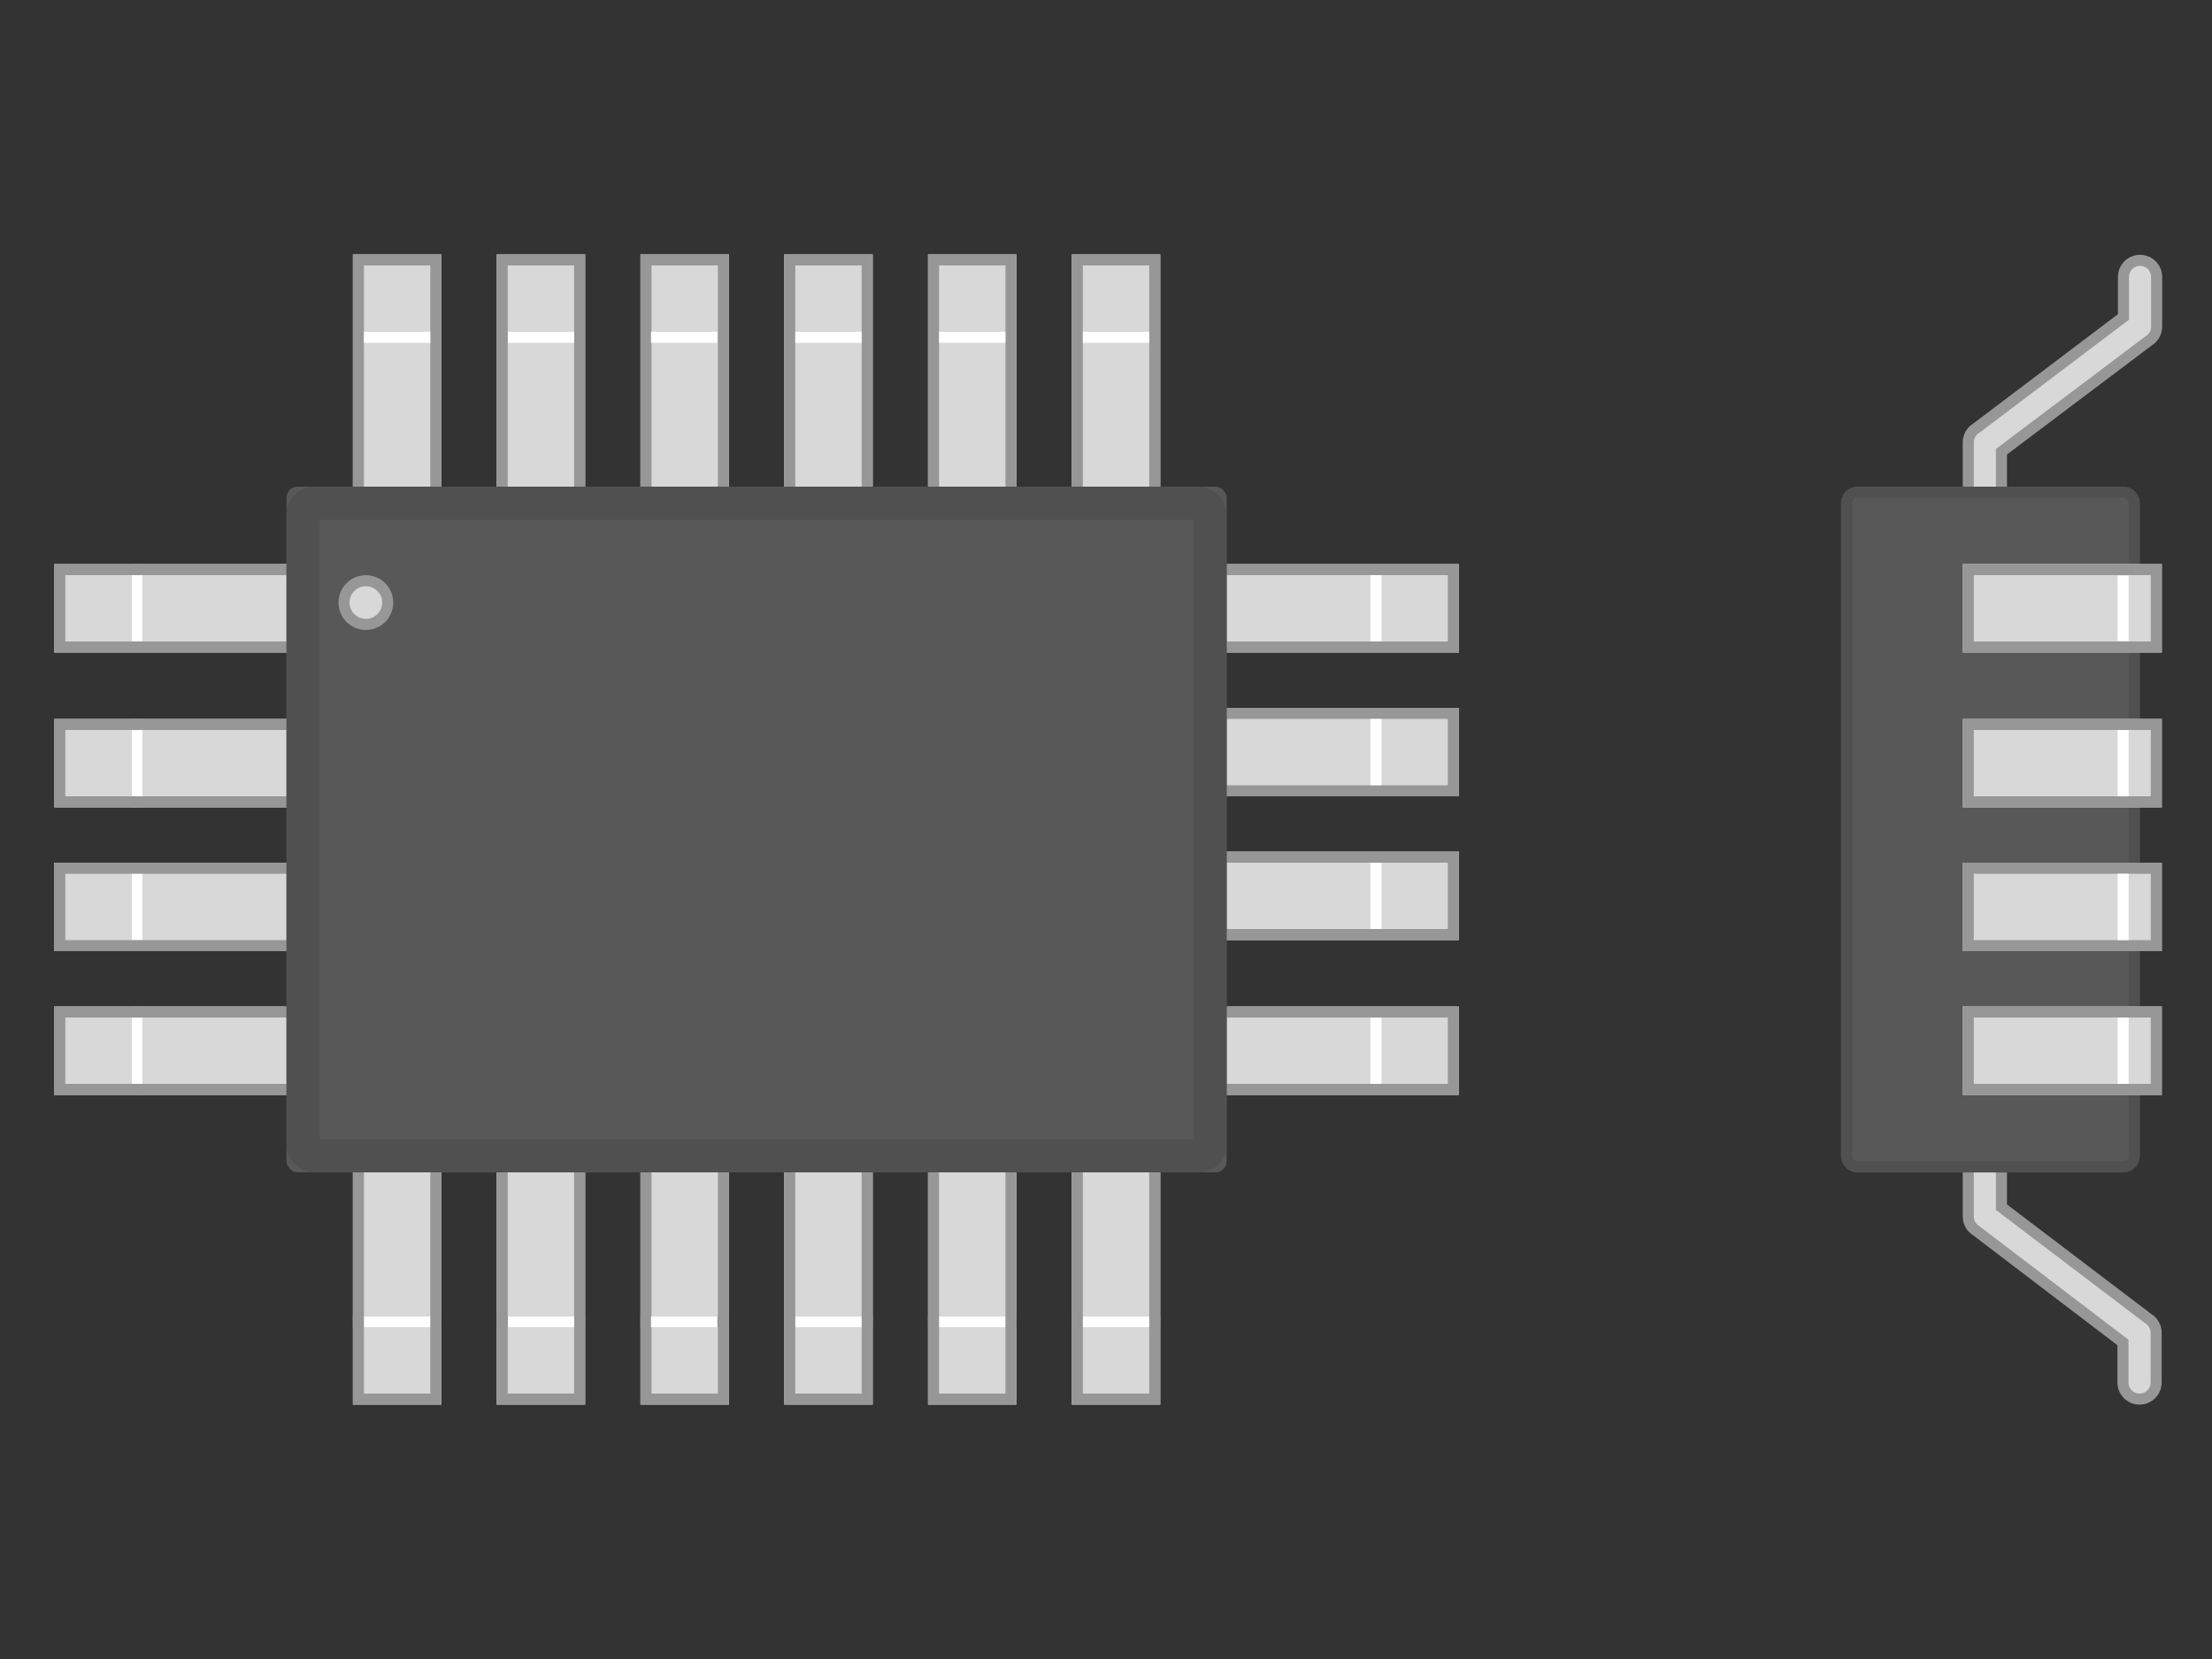 <?xml version="1.0" encoding="UTF-8" standalone="no"?>
<svg width="200px" height="150px" viewBox="0 0 200 150" version="1.1" xmlns="http://www.w3.org/2000/svg" xmlns:xlink="http://www.w3.org/1999/xlink">
    <rect x="0" y="0" width="200" height="150" fill="#333333" stroke="none"/>
    <!-- Generator: Sketch 48.2 (47327) - http://www.bohemiancoding.com/sketch -->
    <title>CQFP</title>
    <desc>Created with Sketch.</desc>
    <defs>
        <polyline id="path-1" points="8 22 1.77635684e-15 22 1.77635684e-15 0 8 0 8 22"></polyline>
        <polyline id="path-2" points="8 22 1.77635684e-15 22 1.77635684e-15 0 8 0 8 22"></polyline>
        <polyline id="path-3" points="8 22 1.77635684e-15 22 1.77635684e-15 0 8 0 8 22"></polyline>
        <polyline id="path-4" points="8 22 1.77635684e-15 22 1.77635684e-15 0 8 0 8 22"></polyline>
        <polyline id="path-5" points="8 22 1.77635684e-15 22 1.77635684e-15 0 8 0 8 22"></polyline>
        <polyline id="path-6" points="8 22 1.77635684e-15 22 1.77635684e-15 0 8 0 8 22"></polyline>
        <polyline id="path-7" points="8 22 1.77635684e-15 22 1.77635684e-15 0 8 0 8 22"></polyline>
        <polyline id="path-8" points="8 22 1.77635684e-15 22 1.77635684e-15 0 8 0 8 22"></polyline>
        <polyline id="path-9" points="8 22 1.77635684e-15 22 1.77635684e-15 0 8 0 8 22"></polyline>
        <polyline id="path-10" points="8 22 1.77635684e-15 22 1.77635684e-15 0 8 0 8 22"></polyline>
        <polyline id="path-11" points="8 22 1.77635684e-15 22 1.77635684e-15 0 8 0 8 22"></polyline>
        <polyline id="path-12" points="72 22 64 22 64 -7.10542736e-15 72 -7.10542736e-15 72 22"></polyline>
        <polyline id="path-13" points="8 22 1.77635684e-15 22 1.77635684e-15 -7.10542736e-15 8 -7.10542736e-15 8 22"></polyline>
        <polyline id="path-14" points="8 22 1.77635684e-15 22 1.77635684e-15 -1.42108547e-14 8 -1.42108547e-14 8 22"></polyline>
        <polyline id="path-15" points="8 22 1.77635684e-15 22 1.77635684e-15 -1.42108547e-14 8 -1.42108547e-14 8 22"></polyline>
        <polyline id="path-16" points="8 22 1.77635684e-15 22 1.77635684e-15 -2.27373675e-13 8 -2.27373675e-13 8 22"></polyline>
        <polyline id="path-17" points="8 22 -5.32907052e-15 22 -5.32907052e-15 -7.10542736e-15 8 -7.10542736e-15 8 22"></polyline>
        <polyline id="path-18" points="8 22 -1.59872116e-14 22 -1.59872116e-14 -1.42108547e-14 8 -1.42108547e-14 8 22"></polyline>
        <polyline id="path-19" points="8 22 1.77635684e-15 22 1.77635684e-15 -1.42108547e-14 8 -1.42108547e-14 8 22"></polyline>
        <polyline id="path-20" points="8 22 1.77635684e-15 22 1.77635684e-15 0 8 0 8 22"></polyline>
        <rect id="path-21" x="21.907" y="21" width="85" height="62" rx="1"></rect>
        <path d="M1.953,21.003 C1.13,21.003 0.463,21.679 0.463,22.505 L0.463,81.501 C0.463,82.331 1.13,83.003 1.953,83.003 L25.975,83.003 C26.798,83.003 27.465,82.328 27.465,81.501 L27.465,22.505 C27.465,21.676 26.798,21.003 25.975,21.003 L1.953,21.003 Z" id="path-22"></path>
        <polyline id="path-23" points="8 18 0 18 0 0 8 0 8 18"></polyline>
        <polyline id="path-24" points="8 18 0 18 0 0 8 0 8 18"></polyline>
        <polyline id="path-25" points="8 18 0 18 0 0 8 0 8 18"></polyline>
        <polyline id="path-26" points="8 18 8.8817842e-15 18 8.8817842e-15 -7.10542736e-15 8 -7.10542736e-15 8 18"></polyline>
    </defs>
    <g stroke="none" stroke-width="1" fill="none" fill-rule="evenodd">
        <g>
            <g transform="translate(4, 23)">
                <g transform="translate(53.907, 82)">
                    <g>
                        <use fill="#D8D8D8" fill-rule="evenodd" xlink:href="#path-1"></use>
                        <path stroke="#979797" stroke-width="1" d="M7.5,21.5 L7.5,0.5 L0.5,0.5 L0.5,21.5 L7.5,21.5 Z"></path>
                    </g>
                    <rect fill="#979797" transform="translate(4, 14.5) rotate(180) translate(-4, -14.5) " x="1.687539e-14" y="14" width="8" height="1"></rect>
                </g>
                <g transform="translate(66.907, 82)">
                    <g>
                        <use fill="#D8D8D8" fill-rule="evenodd" xlink:href="#path-2"></use>
                        <path stroke="#979797" stroke-width="1" d="M7.5,21.5 L7.5,0.5 L0.5,0.5 L0.5,21.5 L7.5,21.5 Z"></path>
                    </g>
                    <rect fill="#979797" transform="translate(4, 14.5) rotate(180) translate(-4, -14.5) " x="1.687539e-14" y="14" width="8" height="1"></rect>
                </g>
                <g transform="translate(79.907, 82)">
                    <g>
                        <use fill="#D8D8D8" fill-rule="evenodd" xlink:href="#path-3"></use>
                        <path stroke="#979797" stroke-width="1" d="M7.5,21.5 L7.5,0.5 L0.5,0.5 L0.5,21.5 L7.5,21.5 Z"></path>
                    </g>
                    <rect fill="#979797" transform="translate(4, 14.5) rotate(180) translate(-4, -14.5) " x="1.687539e-14" y="14" width="8" height="1"></rect>
                </g>
                <g transform="translate(92.907, 82)">
                    <g>
                        <use fill="#D8D8D8" fill-rule="evenodd" xlink:href="#path-4"></use>
                        <path stroke="#979797" stroke-width="1" d="M7.5,21.5 L7.5,0.5 L0.5,0.5 L0.5,21.5 L7.5,21.5 Z"></path>
                    </g>
                    <rect fill="#979797" transform="translate(4, 14.5) rotate(180) translate(-4, -14.5) " x="1.687539e-14" y="14" width="8" height="1"></rect>
                </g>
                <g transform="translate(40.907, 82)">
                    <g>
                        <use fill="#D8D8D8" fill-rule="evenodd" xlink:href="#path-5"></use>
                        <path stroke="#979797" stroke-width="1" d="M7.5,21.5 L7.5,0.5 L0.5,0.5 L0.5,21.5 L7.5,21.5 Z"></path>
                    </g>
                    <rect fill="#979797" transform="translate(4, 14.5) rotate(180) translate(-4, -14.5) " x="1.687539e-14" y="14" width="8" height="1"></rect>
                </g>
                <g transform="translate(27.907, 82)">
                    <g>
                        <use fill="#D8D8D8" fill-rule="evenodd" xlink:href="#path-6"></use>
                        <path stroke="#979797" stroke-width="1" d="M7.5,21.5 L7.5,0.5 L0.5,0.5 L0.5,21.5 L7.5,21.5 Z"></path>
                    </g>
                    <rect fill="#979797" transform="translate(4, 14.5) rotate(180) translate(-4, -14.5) " x="1.687539e-14" y="14" width="8" height="1"></rect>
                    <rect fill="#FFFFFF" transform="translate(4, 14.5) rotate(180) translate(-4, -14.5) " x="1" y="14" width="6" height="1"></rect>
                    <rect fill="#FFFFFF" transform="translate(17.012, 14.5) rotate(180) translate(-17.012, -14.5) " x="14.012" y="14" width="6" height="1"></rect>
                    <rect fill="#FFFFFF" transform="translate(29.954, 14.5) rotate(180) translate(-29.954, -14.5) " x="26.954" y="14" width="6" height="1"></rect>
                    <rect fill="#FFFFFF" transform="translate(43, 14.5) rotate(180) translate(-43, -14.5) " x="40" y="14" width="6" height="1"></rect>
                    <rect fill="#FFFFFF" transform="translate(56, 14.5) rotate(180) translate(-56, -14.5) " x="53" y="14" width="6" height="1"></rect>
                    <rect fill="#FFFFFF" transform="translate(69, 14.5) rotate(180) translate(-69, -14.5) " x="66" y="14" width="6" height="1"></rect>
                </g>
                <g transform="translate(57.907, 11) rotate(-180) translate(-57.907, -11) translate(53.907, 0)">
                    <g>
                        <use fill="#D8D8D8" fill-rule="evenodd" xlink:href="#path-7"></use>
                        <path stroke="#979797" stroke-width="1" d="M7.5,21.5 L7.5,0.5 L0.5,0.5 L0.5,21.5 L7.5,21.5 Z"></path>
                    </g>
                </g>
                <g transform="translate(70.907, 11) rotate(-180) translate(-70.907, -11) translate(66.907, 0)">
                    <g>
                        <use fill="#D8D8D8" fill-rule="evenodd" xlink:href="#path-8"></use>
                        <path stroke="#979797" stroke-width="1" d="M7.5,21.5 L7.5,0.5 L0.5,0.5 L0.5,21.5 L7.5,21.5 Z"></path>
                    </g>
                </g>
                <g transform="translate(83.907, 11) rotate(-180) translate(-83.907, -11) translate(79.907, 0)">
                    <g>
                        <use fill="#D8D8D8" fill-rule="evenodd" xlink:href="#path-9"></use>
                        <path stroke="#979797" stroke-width="1" d="M7.5,21.5 L7.5,0.5 L0.5,0.5 L0.5,21.5 L7.5,21.5 Z"></path>
                    </g>
                </g>
                <g transform="translate(96.907, 11) rotate(-180) translate(-96.907, -11) translate(92.907, 0)">
                    <g>
                        <use fill="#D8D8D8" fill-rule="evenodd" xlink:href="#path-10"></use>
                        <path stroke="#979797" stroke-width="1" d="M7.5,21.5 L7.5,0.5 L0.5,0.5 L0.5,21.5 L7.5,21.5 Z"></path>
                    </g>
                </g>
                <g transform="translate(44.907, 11) rotate(-180) translate(-44.907, -11) translate(40.907, 0)">
                    <g>
                        <use fill="#D8D8D8" fill-rule="evenodd" xlink:href="#path-11"></use>
                        <path stroke="#979797" stroke-width="1" d="M7.5,21.5 L7.5,0.5 L0.5,0.5 L0.5,21.5 L7.5,21.5 Z"></path>
                    </g>
                </g>
                <g transform="translate(63.907, 11) rotate(-180) translate(-63.907, -11) translate(27.907, 0)">
                    <g>
                        <use fill="#D8D8D8" fill-rule="evenodd" xlink:href="#path-12"></use>
                        <path stroke="#979797" stroke-width="1" d="M71.5,21.5 L71.5,0.5 L64.5,0.5 L64.5,21.5 L71.5,21.5 Z"></path>
                    </g>
                    <rect fill="#FFFFFF" transform="translate(68, 14.5) rotate(180) translate(-68, -14.5) " x="65" y="14" width="6" height="1"></rect>
                    <rect fill="#FFFFFF" transform="translate(54.988, 14.5) rotate(180) translate(-54.988, -14.5) " x="51.988" y="14" width="6" height="1"></rect>
                    <rect fill="#FFFFFF" transform="translate(42.046, 14.5) rotate(180) translate(-42.046, -14.5) " x="39.046" y="14" width="6" height="1"></rect>
                    <rect fill="#FFFFFF" transform="translate(29, 14.5) rotate(180) translate(-29, -14.5) " x="26" y="14" width="6" height="1"></rect>
                    <rect fill="#FFFFFF" transform="translate(16, 14.5) rotate(180) translate(-16, -14.5) " x="13" y="14" width="6" height="1"></rect>
                    <rect fill="#FFFFFF" transform="translate(3, 14.5) rotate(180) translate(-3, -14.5) " x="1.687539e-14" y="14" width="6" height="1"></rect>
                </g>
                <g transform="translate(11.907, 72) rotate(-270) translate(-11.907, -72) translate(7.907, 61)">
                    <g>
                        <use fill="#D8D8D8" fill-rule="evenodd" xlink:href="#path-13"></use>
                        <path stroke="#979797" stroke-width="1" d="M7.5,21.5 L7.5,0.5 L0.5,0.5 L0.5,21.5 L7.5,21.5 Z"></path>
                    </g>
                    <rect fill="#979797" transform="translate(4, 14.5) rotate(180) translate(-4, -14.5) " x="1.687539e-14" y="14" width="8" height="1"></rect>
                    <rect fill="#FFFFFF" transform="translate(4, 14.5) rotate(180) translate(-4, -14.5) " x="1.004" y="14" width="5.992" height="1"></rect>
                </g>
                <g transform="translate(11.907, 59) rotate(-270) translate(-11.907, -59) translate(7.907, 48)">
                    <g>
                        <use fill="#D8D8D8" fill-rule="evenodd" xlink:href="#path-14"></use>
                        <path stroke="#979797" stroke-width="1" d="M7.5,21.5 L7.5,0.5 L0.5,0.5 L0.5,21.5 L7.5,21.5 Z"></path>
                    </g>
                    <rect fill="#979797" transform="translate(4, 14.5) rotate(180) translate(-4, -14.5) " x="1.687539e-14" y="14" width="8" height="1"></rect>
                    <rect fill="#FFFFFF" transform="translate(4, 14.5) rotate(180) translate(-4, -14.5) " x="1.004" y="14" width="5.992" height="1"></rect>
                </g>
                <g transform="translate(11.907, 46) rotate(-270) translate(-11.907, -46) translate(7.907, 35)">
                    <g>
                        <use fill="#D8D8D8" fill-rule="evenodd" xlink:href="#path-15"></use>
                        <path stroke="#979797" stroke-width="1" d="M7.5,21.5 L7.5,0.5 L0.5,0.5 L0.5,21.5 L7.5,21.5 Z"></path>
                    </g>
                    <rect fill="#979797" transform="translate(4, 14.5) rotate(180) translate(-4, -14.5) " x="1.687539e-14" y="14" width="8" height="1"></rect>
                    <rect fill="#FFFFFF" transform="translate(4, 14.5) rotate(180) translate(-4, -14.5) " x="1.004" y="14" width="5.992" height="1"></rect>
                </g>
                <g transform="translate(11.907, 32) rotate(-270) translate(-11.907, -32) translate(7.907, 21)">
                    <g>
                        <use fill="#D8D8D8" fill-rule="evenodd" xlink:href="#path-16"></use>
                        <path stroke="#979797" stroke-width="1" d="M7.5,21.5 L7.5,0.5 L0.5,0.5 L0.5,21.5 L7.5,21.5 Z"></path>
                    </g>
                    <rect fill="#979797" transform="translate(4, 14.5) rotate(180) translate(-4, -14.5) " x="1.687539e-14" y="14" width="8" height="1"></rect>
                    <rect fill="#FFFFFF" transform="translate(4, 14.5) rotate(180) translate(-4, -14.5) " x="1.004" y="14" width="5.992" height="1"></rect>
                </g>
                <g transform="translate(116.907, 52) rotate(-180) translate(-116.907, -52) translate(105.907, 28)">
                    <g transform="translate(11, 44) rotate(-270) translate(-11, -44) translate(7, 33)">
                        <g>
                            <use fill="#D8D8D8" fill-rule="evenodd" xlink:href="#path-17"></use>
                            <path stroke="#979797" stroke-width="1" d="M7.5,21.5 L7.5,0.5 L0.5,0.5 L0.5,21.5 L7.5,21.5 Z"></path>
                        </g>
                        <rect fill="#FFFFFF" transform="translate(4, 14.5) rotate(180) translate(-4, -14.5) " x="1.004" y="14" width="5.992" height="1"></rect>
                    </g>
                    <g transform="translate(11, 31) rotate(-270) translate(-11, -31) translate(7, 20)">
                        <g>
                            <use fill="#D8D8D8" fill-rule="evenodd" xlink:href="#path-18"></use>
                            <path stroke="#979797" stroke-width="1" d="M7.5,21.5 L7.5,0.5 L0.5,0.5 L0.5,21.5 L7.5,21.5 Z"></path>
                        </g>
                        <rect fill="#FFFFFF" transform="translate(4, 14.5) rotate(180) translate(-4, -14.5) " x="1.004" y="14" width="5.992" height="1"></rect>
                    </g>
                    <g transform="translate(11, 18) rotate(-270) translate(-11, -18) translate(7, 7)">
                        <g>
                            <use fill="#D8D8D8" fill-rule="evenodd" xlink:href="#path-19"></use>
                            <path stroke="#979797" stroke-width="1" d="M7.5,21.5 L7.5,0.5 L0.5,0.5 L0.5,21.5 L7.5,21.5 Z"></path>
                        </g>
                        <rect fill="#FFFFFF" transform="translate(4, 14.5) rotate(180) translate(-4, -14.5) " x="1.004" y="14" width="5.992" height="1"></rect>
                    </g>
                    <g transform="translate(11, 4) rotate(-270) translate(-11, -4) translate(7, -7)">
                        <g>
                            <use fill="#D8D8D8" fill-rule="evenodd" xlink:href="#path-20"></use>
                            <path stroke="#979797" stroke-width="1" d="M7.5,21.5 L7.5,0.5 L0.5,0.5 L0.5,21.5 L7.5,21.5 Z"></path>
                        </g>
                        <rect fill="#FFFFFF" transform="translate(4, 14.5) rotate(180) translate(-4, -14.5) " x="1.004" y="14" width="5.992" height="1"></rect>
                    </g>
                </g>
                <g>
                    <use fill="#585858" fill-rule="evenodd" xlink:href="#path-21"></use>
                    <rect stroke="#505050" stroke-width="3" x="23.407" y="22.5" width="82" height="59" rx="1"></rect>
                </g>
            </g>
            <g transform="translate(166, 23)">
                <path d="M11.963,86.996 C11.963,87.525 12.241,88.014 12.696,88.285 L25.949,98.381 L25.949,102 C25.949,102.828 26.621,103.5 27.449,103.5 C28.277,103.5 28.949,102.828 28.949,102 L28.949,97.5 C28.949,96.971 28.67,96.481 28.216,96.211 L14.963,86.15 L14.963,78.01 C14.963,77.182 14.291,76.51 13.463,76.51 C12.634,76.51 11.963,77.182 11.963,78.01 L11.963,86.996 Z" stroke="#979797" fill="#D8D8D8" fill-rule="nonzero"></path>
                <path d="M11.963,11.024 C11.963,11.553 12.241,12.043 12.696,12.313 L25.994,22.365 L25.994,25.984 C25.994,26.812 26.665,27.484 27.494,27.484 C28.322,27.484 28.994,26.812 28.994,25.984 L28.994,21.484 C28.994,20.955 28.715,20.465 28.261,20.195 L14.963,10.179 L14.963,2.039 C14.963,1.21 14.291,0.539 13.463,0.539 C12.634,0.539 11.963,1.21 11.963,2.039 L11.963,11.024 Z" stroke="#979797" fill="#D8D8D8" fill-rule="nonzero" transform="translate(20.478, 14.011) scale(1, -1) translate(-20.478, -14.011) "></path>
                <g>
                    <use fill="#585858" fill-rule="evenodd" xlink:href="#path-22"></use>
                    <path stroke="#505050" stroke-width="1" d="M1.953,21.503 C1.408,21.503 0.963,21.953 0.963,22.505 L0.963,81.501 C0.963,82.056 1.407,82.503 1.953,82.503 L25.975,82.503 C26.52,82.503 26.965,82.054 26.965,81.501 L26.965,22.505 C26.965,21.951 26.521,21.503 25.975,21.503 L1.953,21.503 Z"></path>
                </g>
                <g transform="translate(20.463, 72) rotate(-270) translate(-20.463, -72) translate(16.463, 63)">
                    <g>
                        <use fill="#D8D8D8" fill-rule="evenodd" xlink:href="#path-23"></use>
                        <path stroke="#979797" stroke-width="1" d="M7.5,17.5 L7.5,0.5 L0.5,0.5 L0.5,17.5 L7.5,17.5 Z"></path>
                    </g>
                    <rect fill="#FFFFFF" transform="translate(4, 3.5) rotate(180) translate(-4, -3.5) " x="1" y="3" width="6" height="1"></rect>
                </g>
                <g transform="translate(20.463, 59) rotate(-270) translate(-20.463, -59) translate(16.463, 50)">
                    <g>
                        <use fill="#D8D8D8" fill-rule="evenodd" xlink:href="#path-24"></use>
                        <path stroke="#979797" stroke-width="1" d="M7.5,17.5 L7.5,0.5 L0.5,0.5 L0.5,17.5 L7.5,17.5 Z"></path>
                    </g>
                    <rect fill="#FFFFFF" transform="translate(4, 3.5) rotate(180) translate(-4, -3.5) " x="1" y="3" width="6" height="1"></rect>
                </g>
                <g transform="translate(20.463, 46) rotate(-270) translate(-20.463, -46) translate(16.463, 37)">
                    <g>
                        <use fill="#D8D8D8" fill-rule="evenodd" xlink:href="#path-25"></use>
                        <path stroke="#979797" stroke-width="1" d="M7.5,17.5 L7.5,0.5 L0.5,0.5 L0.5,17.5 L7.5,17.5 Z"></path>
                    </g>
                    <rect fill="#FFFFFF" transform="translate(4, 3.5) rotate(180) translate(-4, -3.5) " x="1" y="3" width="6" height="1"></rect>
                </g>
                <g transform="translate(20.463, 32) rotate(-270) translate(-20.463, -32) translate(16.463, 23)">
                    <g>
                        <use fill="#D8D8D8" fill-rule="evenodd" xlink:href="#path-26"></use>
                        <path stroke="#979797" stroke-width="1" d="M7.5,17.5 L7.5,0.5 L0.5,0.5 L0.5,17.5 L7.5,17.5 Z"></path>
                    </g>
                    <rect fill="#FFFFFF" transform="translate(4, 3.5) rotate(180) translate(-4, -3.5) " x="1.038" y="3" width="5.924" height="1"></rect>
                </g>
            </g>
            <circle stroke="#979797" fill="#D8D8D8" cx="33.08" cy="54.482" r="1.976"></circle>
        </g>
    </g>
</svg>